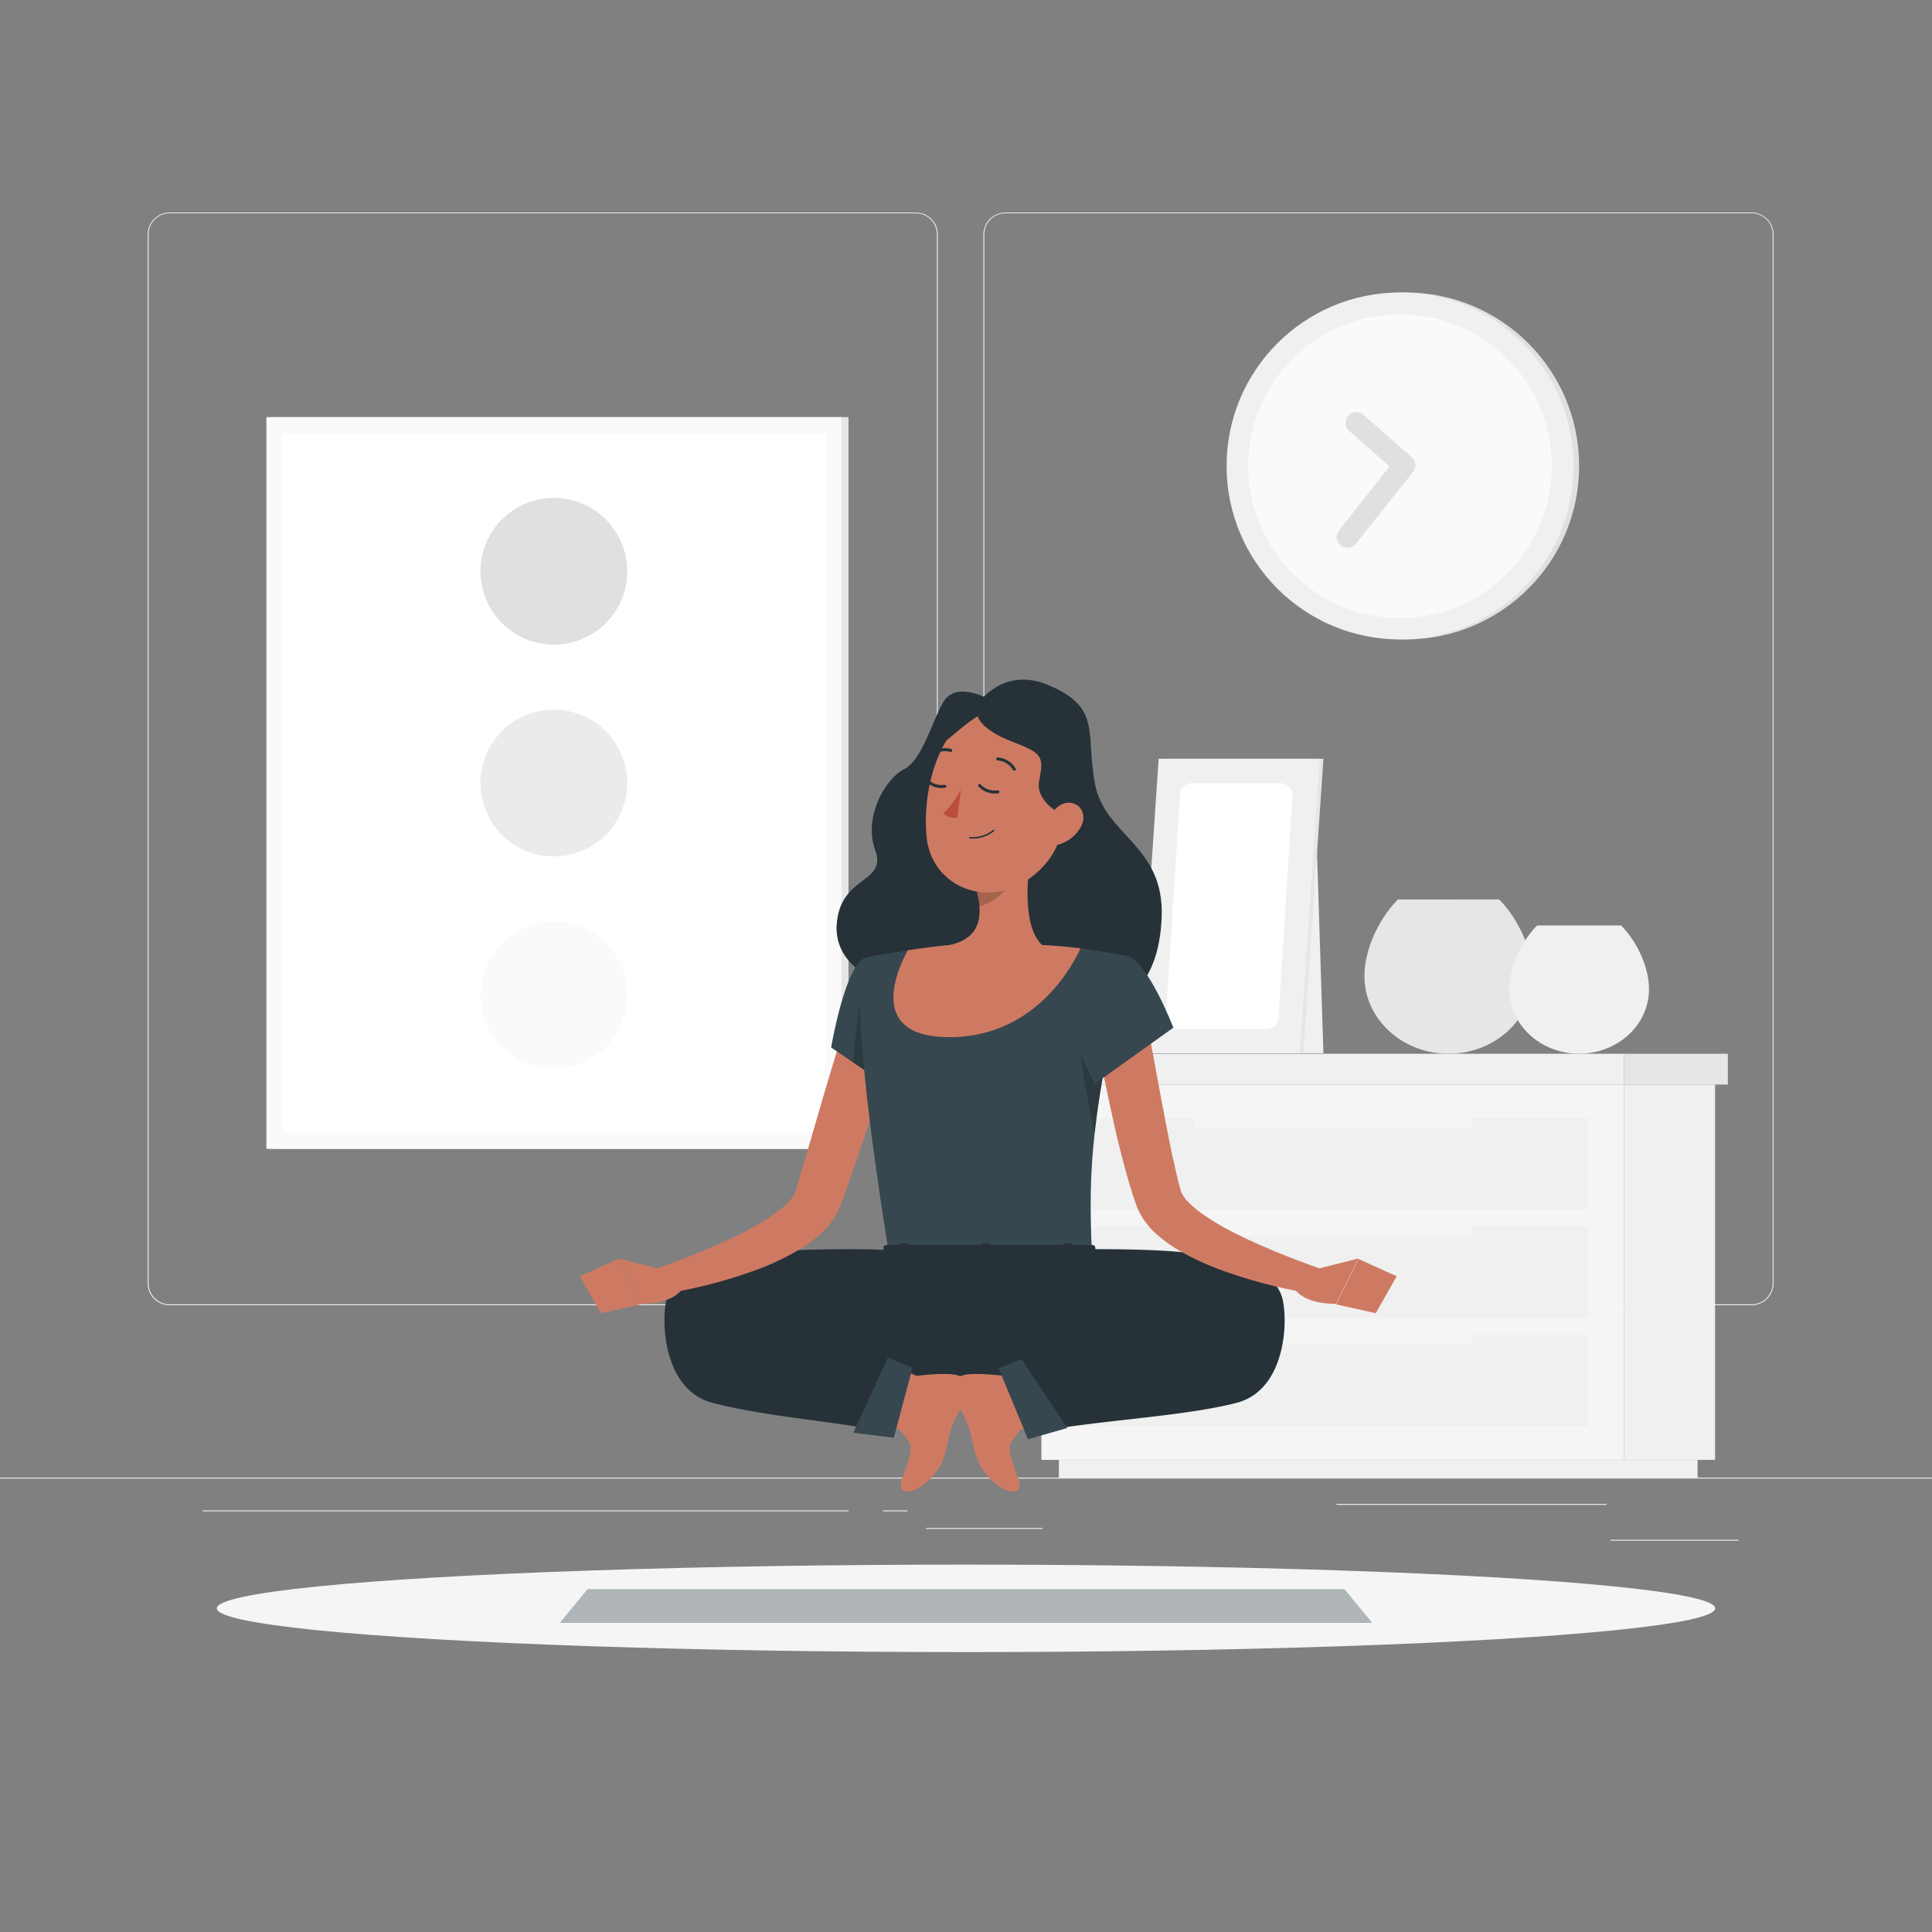 <svg xmlns="http://www.w3.org/2000/svg" viewBox="0 0 500 500"><rect x="0" y="0" width="500" height="500" fill="#808080" stroke="none"/><g id="freepik--background-complete--inject-322"><rect y="382.4" width="500" height="0.25" style="fill:#ebebeb"></rect><rect x="416.78" y="398.49" width="33.12" height="0.25" style="fill:#ebebeb"></rect><rect x="239.64" y="395.44" width="30.22" height="0.25" style="fill:#ebebeb"></rect><rect x="345.89" y="389.21" width="69.89" height="0.25" style="fill:#ebebeb"></rect><rect x="52.46" y="390.89" width="167.14" height="0.25" style="fill:#ebebeb"></rect><rect x="228.5" y="390.89" width="6.33" height="0.25" style="fill:#ebebeb"></rect><path d="M237,337.8H43.91a5.71,5.71,0,0,1-5.7-5.71V60.66A5.71,5.71,0,0,1,43.91,55H237a5.71,5.71,0,0,1,5.71,5.71V332.09A5.71,5.71,0,0,1,237,337.8ZM43.91,55.2a5.46,5.46,0,0,0-5.45,5.46V332.09a5.46,5.46,0,0,0,5.45,5.46H237a5.47,5.47,0,0,0,5.46-5.46V60.66A5.47,5.47,0,0,0,237,55.2Z" style="fill:#ebebeb"></path><path d="M453.31,337.8H260.21a5.72,5.72,0,0,1-5.71-5.71V60.66A5.72,5.72,0,0,1,260.21,55h193.1A5.71,5.71,0,0,1,459,60.66V332.09A5.71,5.71,0,0,1,453.31,337.8ZM260.21,55.2a5.47,5.47,0,0,0-5.46,5.46V332.09a5.47,5.47,0,0,0,5.46,5.46h193.1a5.47,5.47,0,0,0,5.46-5.46V60.66a5.47,5.47,0,0,0-5.46-5.46Z" style="fill:#ebebeb"></path><rect x="420.28" y="280.69" width="23.58" height="97.13" transform="translate(864.14 658.5) rotate(180)" style="fill:#f0f0f0"></rect><rect x="274.04" y="377.81" width="165.29" height="4.58" transform="translate(713.37 760.21) rotate(180)" style="fill:#f0f0f0"></rect><rect x="269.51" y="280.69" width="150.77" height="97.13" style="fill:#f5f5f5"></rect><rect x="278.78" y="317.39" width="132.22" height="23.72" style="fill:#f0f0f0"></rect><rect x="278.78" y="345.44" width="132.22" height="23.72" style="fill:#f0f0f0"></rect><path d="M310.38,320h69a1.64,1.64,0,0,0,1.63-1.63h0a1.63,1.63,0,0,0-1.63-1.62h-69a1.63,1.63,0,0,0-1.63,1.62h0A1.63,1.63,0,0,0,310.38,320Z" style="fill:#f5f5f5"></path><rect x="278.78" y="289.34" width="132.22" height="23.72" style="fill:#f0f0f0"></rect><path d="M310.38,291.94h69a1.64,1.64,0,0,0,1.63-1.63h0a1.63,1.63,0,0,0-1.63-1.62h-69a1.63,1.63,0,0,0-1.63,1.62h0A1.63,1.63,0,0,0,310.38,291.94Z" style="fill:#f5f5f5"></path><path d="M310.38,348h69a1.64,1.64,0,0,0,1.63-1.63h0a1.63,1.63,0,0,0-1.63-1.62h-69a1.63,1.63,0,0,0-1.63,1.62h0A1.63,1.63,0,0,0,310.38,348Z" style="fill:#f5f5f5"></path><rect x="266.37" y="272.71" width="153.91" height="7.98" transform="translate(686.65 553.4) rotate(180)" style="fill:#f0f0f0"></rect><rect x="420.28" y="272.71" width="26.88" height="7.98" style="fill:#e6e6e6"></rect><path d="M396.63,252.62c0,11.1-9.76,20.09-21.76,20.09s-21.76-9-21.76-20.09c0-6.55,3.38-14.45,8.67-19.84H388C393.24,238.17,396.63,246.07,396.63,252.62Z" style="fill:#e6e6e6"></path><path d="M426.76,256c0,9.23-8.11,16.7-18.09,16.7s-18.08-7.47-18.08-16.7c0-5.44,2.81-12,7.2-16.49h21.76C423.94,244,426.76,250.57,426.76,256Z" style="fill:#f0f0f0"></path><polygon points="325.38 272.58 342.5 272.58 340.38 206.27 325.38 206.27 325.38 272.58" style="fill:#f0f0f0"></polygon><polygon points="295.68 272.58 337.35 272.58 342.5 196.38 300.83 196.38 295.68 272.58" style="fill:#e6e6e6"></polygon><polygon points="294.71 272.58 336.38 272.58 341.53 196.38 299.86 196.38 294.71 272.58" style="fill:#f0f0f0"></polygon><path d="M330.87,263.39,334.48,206a3.12,3.12,0,0,0-3.12-3.32H308.49a3.13,3.13,0,0,0-3.12,2.93L301.75,263a3.13,3.13,0,0,0,3.12,3.32h22.88A3.14,3.14,0,0,0,330.87,263.39Z" style="fill:#fff"></path><rect x="70.78" y="107.95" width="148.81" height="189.38" style="fill:#e6e6e6"></rect><rect x="68.94" y="107.95" width="148.81" height="189.38" style="fill:#fafafa"></rect><rect x="52.82" y="132.4" width="181.05" height="140.48" transform="translate(345.99 59.3) rotate(90)" style="fill:#fff"></rect><circle cx="143.34" cy="257.45" r="18.99" transform="translate(-133.74 357.7) rotate(-80.78)" style="fill:#fafafa"></circle><circle cx="143.34" cy="202.64" r="18.99" transform="translate(-66.64 70.28) rotate(-22.5)" style="fill:#ebebeb"></circle><circle cx="143.34" cy="147.83" r="18.99" transform="translate(-25.54 265.65) rotate(-80.78)" style="fill:#e0e0e0"></circle><circle cx="363.78" cy="120.59" r="44.9" style="fill:#e0e0e0"></circle><circle cx="362.34" cy="120.59" r="44.9" style="fill:#f0f0f0"></circle><path d="M401.61,120.59a39.3,39.3,0,1,1-8.51-24.38l.11.13A39,39,0,0,1,401.61,120.59Z" style="fill:#fafafa"></path><path d="M366,119.14a2.78,2.78,0,0,1-.31,3L351,140.58a2.79,2.79,0,1,1-4.37-3.46l13-16.4-10.36-9.13a2.79,2.79,0,1,1,3.69-4.18l12.34,10.88A2.79,2.79,0,0,1,366,119.14Z" style="fill:#e0e0e0"></path></g><g id="freepik--Shadow--inject-322"><ellipse id="freepik--path--inject-322" cx="250" cy="416.24" rx="193.89" ry="11.32" style="fill:#f5f5f5"></ellipse></g><g id="freepik--Carpet--inject-322"><polygon points="355.02 419.95 144.98 419.95 152.07 411.33 347.93 411.33 355.02 419.95" style="fill:#37474F"></polygon><polygon points="355.02 419.95 144.98 419.95 152.07 411.33 347.93 411.33 355.02 419.95" style="fill:#fff;opacity:0.6"></polygon></g><g id="freepik--Character--inject-322"><path d="M189.42,336.84c26.11-.66,43.05,19.23,43.05,19.23-2.56,8.15-4.2,14.25-4.2,14.25-14.28-2.7-30.52-3.79-43.89-7.27-12.07-3.14-13.33-19.45-12-26.3s8.18-8.45,14.92-10.68c7.69-2.55,22.35-2.75,32.86-2.79,11.08,0,25.64,1,33.18,2.7,0,0,16-.71,27.89-.51,6.94-1.17,2.76,10.14-8.26,19.78A49.19,49.19,0,0,1,232.6,357h-.09" style="fill:#263238"></path><path d="M315,336.84c-26.11-.66-49.28,19.23-49.28,19.23,2.56,8.15,4.2,14.25,4.2,14.25,14.28-2.7,36.75-3.79,50.12-7.27,12.08-3.14,13.33-19.45,12-26.3s-8.18-8.45-14.92-10.68c-7.69-2.55-22.35-2.75-32.86-2.79-11.08,0-25.64,1-33.18,2.7,0,0-16-.71-27.88-.51-6.95-1.17-2.77,10.14,8.25,19.78A49.19,49.19,0,0,0,271.77,357h.09" style="fill:#263238"></path><path d="M232.59,266q-3.39,11.56-7.15,23c-1.25,3.82-2.52,7.63-3.84,11.43S219,308,217.54,311.84l-.18.48-.24.58c-.16.38-.34.74-.52,1.1a20,20,0,0,1-1.2,1.94,20.73,20.73,0,0,1-2.71,3.09,34.48,34.48,0,0,1-5.75,4.31,68.15,68.15,0,0,1-11.76,5.51,126.77,126.77,0,0,1-24.05,6.09l-1.53-6.48c3.64-1.3,7.39-2.68,11-4.18s7.19-3,10.6-4.74a66,66,0,0,0,9.53-5.61c2.82-2,5.07-4.51,5.3-6L212.71,285c2.26-7.67,4.58-15.34,7-23Z" style="fill:#ce7a63"></path><path d="M172.21,328.78,160,325.68l5.82,11.74s8.28.36,11-4.25Z" style="fill:#ce7a63"></path><path d="M258.65,182.63c-4.38-3.17-11.58-5.83-14.48-1s-5.4,15-10.23,17.46-10.58,12.33-7.42,21-9.33,6.33-10,19.5,18.08,19.83,29.92,13.33,20.17-40.42,19.42-53.83S258.65,182.63,258.65,182.63Z" style="fill:#263238"></path><path d="M253.15,182.05s6.42-9.75,18.24-4.72c13.8,5.87,9.47,12.2,12,25.58s17.95,15.77,17.25,34.39c-1.19,31.71-29.25,25.83-37,17.41s.83-39.33.83-39.33Z" style="fill:#263238"></path><polygon points="150.1 330.29 155.51 339.86 165.81 337.57 159.98 325.83 150.1 330.29" style="fill:#ce7a63"></polygon><path d="M224.1,247.86c-5.31,1.36-9,23.22-9,23.22l14.64,10s14-22.06,10-27.9C235.41,247.05,231.86,245.89,224.1,247.86Z" style="fill:#37474F"></path><path d="M223.62,255.81,235,258.45l1.09,11.12A129.88,129.88,0,0,1,229.71,281l-8.88-6C221.21,269.89,222.18,259.27,223.62,255.81Z" style="opacity:0.2"></path><path d="M224.1,247.86S218,250,230.26,325.68h52.37c-.88-21.31-.91-34.45,9.28-78.19a154,154,0,0,0-22.24-2.93c-8.81-.43-16-.71-23.77,0C235.68,245.49,224.1,247.86,224.1,247.86Z" style="fill:#37474F"></path><path d="M279.59,267.8l6.76,5.75c-1.45,7.65-2.41,14-3,19.69C282.05,287.56,278.84,272.14,279.59,267.8Z" style="opacity:0.2"></path><path d="M267.32,217.79c-1.5,7.65-3,21.66,2.35,26.77,0,0-5,11.46-18.25,11.46s-5.52-11.46-5.52-11.46c8.53-2,8.31-8.37,6.82-14.31Z" style="fill:#ce7a63"></path><path d="M269.67,244.56c-8.81-.43-16-.71-23.78,0-3.68.33-7.53.85-10.95,1.38-2.26,4.09-11.23,22.48,10.78,22.48,23.08,0,32.7-20.22,33.9-23C276.53,245.06,273.11,244.73,269.67,244.56Z" style="fill:#ce7a63"></path><path d="M261.37,222.87l-8.64,7.37a25.39,25.39,0,0,1,.73,4.22c3.26-.47,7.74-4.05,8.08-7.46A11.48,11.48,0,0,0,261.37,222.87Z" style="opacity:0.2"></path><path d="M277.4,203.33C275,215.9,274.23,221.27,267,226.94c-10.88,8.54-25.79,2.83-27.18-10.21-1.25-11.73,2.91-30.31,16-33.75A17.45,17.45,0,0,1,277.4,203.33Z" style="fill:#ce7a63"></path><path d="M255,181.63c-4.51,2.53-1.52,7,6.62,10.17s8.63,3.75,7.3,10.33,10.53,12.67,10.68,5.87,2.57-19.7-3.76-23.29S259.77,179,255,181.63Z" style="fill:#263238"></path><path d="M254.32,184.8c-4,1.29-13.09,11.16-12.42,7.91s2.37-7.75,7.17-9.41a26,26,0,0,1,7.08-1.71Z" style="fill:#263238"></path><path d="M279.78,213.89a9.7,9.7,0,0,1-5.48,4.58c-3.11,1-4.68-1.69-3.83-4.63.77-2.65,3.3-6.36,6.43-6.08S281.19,211.23,279.78,213.89Z" style="fill:#ce7a63"></path><path d="M229.69,368.83l4.79-13.67c.18-.5,2.25.81,2.76.91,0,0,7.51-1,10.5-.16s2.86,2.76,2.31,4.8c-1.27,4.74-3.32,5.64-4.64,11.92-.81,3.83-1.47,7.36-5.66,11-4,3.47-7.84,3.26-6.26-1,3.8-10.16,2-8.65-.4-12.43C232.65,369.56,229.43,369.55,229.69,368.83Z" style="fill:#ce7a63"></path><path d="M267.33,368.83l-4.8-13.67c-.18-.5-2.25.81-2.76.91,0,0-7.51-1-10.5-.16s-2.86,2.76-2.31,4.8c1.27,4.74,3.32,5.64,4.64,11.92.81,3.83,1.47,7.36,5.66,11,4,3.47,7.84,3.26,6.26-1-3.8-10.16-2-8.65.4-12.43C264.36,369.56,267.58,369.55,267.33,368.83Z" style="fill:#ce7a63"></path><polygon points="231.33 372.09 236.16 353.96 229.8 351.33 220.83 370.8 231.33 372.09" style="fill:#37474F"></polygon><polygon points="266.05 372.47 258.46 354.14 264.33 351.73 276.22 369.56 266.05 372.47" style="fill:#37474F"></polygon><path d="M248.7,204.36s-2.32,4.21-4.53,6.1c1.2,1.45,3.59,1.17,3.59,1.17Z" style="fill:#ba4d3c"></path><path d="M250.91,217l.08,0a8.9,8.9,0,0,0,6.3-1.92.2.2,0,0,0,0-.28.2.2,0,0,0-.28,0,8.67,8.67,0,0,1-6,1.83.2.2,0,0,0-.13.36Z" style="fill:#263238"></path><path d="M262.34,199.41a.38.38,0,0,0,.37,0,.39.39,0,0,0,.12-.54,5.78,5.78,0,0,0-4.55-2.83.39.39,0,1,0,0,.77,5.08,5.08,0,0,1,3.9,2.48A.44.44,0,0,0,262.34,199.41Z" style="fill:#263238"></path><path d="M253.61,202.92a.39.39,0,0,0-.35.66,5.86,5.86,0,0,0,5.08,1.73.4.4,0,0,0,.3-.47.39.39,0,0,0-.46-.3,5.05,5.05,0,0,1-4.37-1.51A.4.4,0,0,0,253.61,202.92Z" style="fill:#263238"></path><path d="M239.86,201.5a.37.37,0,0,0-.35.1.4.4,0,0,0,0,.56,5.84,5.84,0,0,0,5.08,1.72.39.39,0,0,0,.3-.46.4.4,0,0,0-.47-.3,5,5,0,0,1-4.36-1.52A.42.42,0,0,0,239.86,201.5Z" style="fill:#263238"></path><path d="M241,195.58a.39.39,0,0,0,.4,0,5,5,0,0,1,4.52-1,.4.4,0,0,0,.5-.24.39.39,0,0,0-.24-.5,5.85,5.85,0,0,0-5.26,1.08.39.39,0,0,0-.07.55A.33.33,0,0,0,241,195.58Z" style="fill:#263238"></path><path d="M283.41,322.61l.42,4.68c.18.37-.25.74-.85.74H230c-.47,0-.86-.23-.89-.53l-.47-4.69c0-.32.38-.6.89-.6h53A.94.94,0,0,1,283.41,322.61Z" style="fill:#37474F"></path><path d="M283.41,322.61l.42,4.68c.18.37-.25.74-.85.74H230c-.47,0-.86-.23-.89-.53l-.47-4.69c0-.32.38-.6.89-.6h53A.94.94,0,0,1,283.41,322.61Z" style="opacity:0.3"></path><path d="M276.29,328.54h1.42c.28,0,.5-.15.48-.33l-.67-6.09c0-.18-.26-.32-.55-.32h-1.42c-.28,0-.5.14-.48.32l.67,6.09C275.76,328.39,276,328.54,276.29,328.54Z" style="fill:#263238"></path><path d="M234,328.54h1.42c.28,0,.49-.15.47-.33l-.66-6.09c0-.18-.27-.32-.55-.32h-1.42c-.28,0-.5.14-.48.32l.67,6.09C233.47,328.39,233.71,328.54,234,328.54Z" style="fill:#263238"></path><path d="M255.14,328.54h1.42c.29,0,.5-.15.48-.33l-.66-6.09c0-.18-.27-.32-.55-.32h-1.42c-.29,0-.5.14-.48.32l.66,6.09C254.61,328.39,254.86,328.54,255.14,328.54Z" style="fill:#263238"></path><path d="M296.56,263l4.29,23.12c.73,3.84,1.47,7.67,2.25,11.46.38,1.89.82,3.76,1.23,5.61l.66,2.73.64,2.34a7.69,7.69,0,0,0,1.85,2.77,26.3,26.3,0,0,0,3.69,3.13,69.58,69.58,0,0,0,9.46,5.49c3.38,1.68,6.91,3.21,10.48,4.67s7.26,2.83,10.84,4.12l-1.53,6.48a126.65,126.65,0,0,1-23.74-6,70.37,70.37,0,0,1-11.61-5.34,36.42,36.42,0,0,1-5.68-4.11,18.9,18.9,0,0,1-5-6.79l-.23-.57-.15-.43-.27-.76-.53-1.54-.93-3q-.88-3-1.63-5.9-1.55-5.86-2.81-11.72c-1.74-7.82-3.23-15.61-4.51-23.52Z" style="fill:#ce7a63"></path><path d="M291.91,247.49c5.25,1.59,11.75,18.47,11.75,18.47L283.3,280.52s-7.62-13.9-5.41-20.68C280.18,252.78,285.92,245.67,291.91,247.49Z" style="fill:#37474F"></path><path d="M339.35,328.78l12.23-3.1-5.83,11.74s-8.27.36-11-4.25Z" style="fill:#ce7a63"></path><polygon points="361.46 330.29 356.05 339.86 345.75 337.57 351.58 325.83 361.46 330.29" style="fill:#ce7a63"></polygon></g></svg>